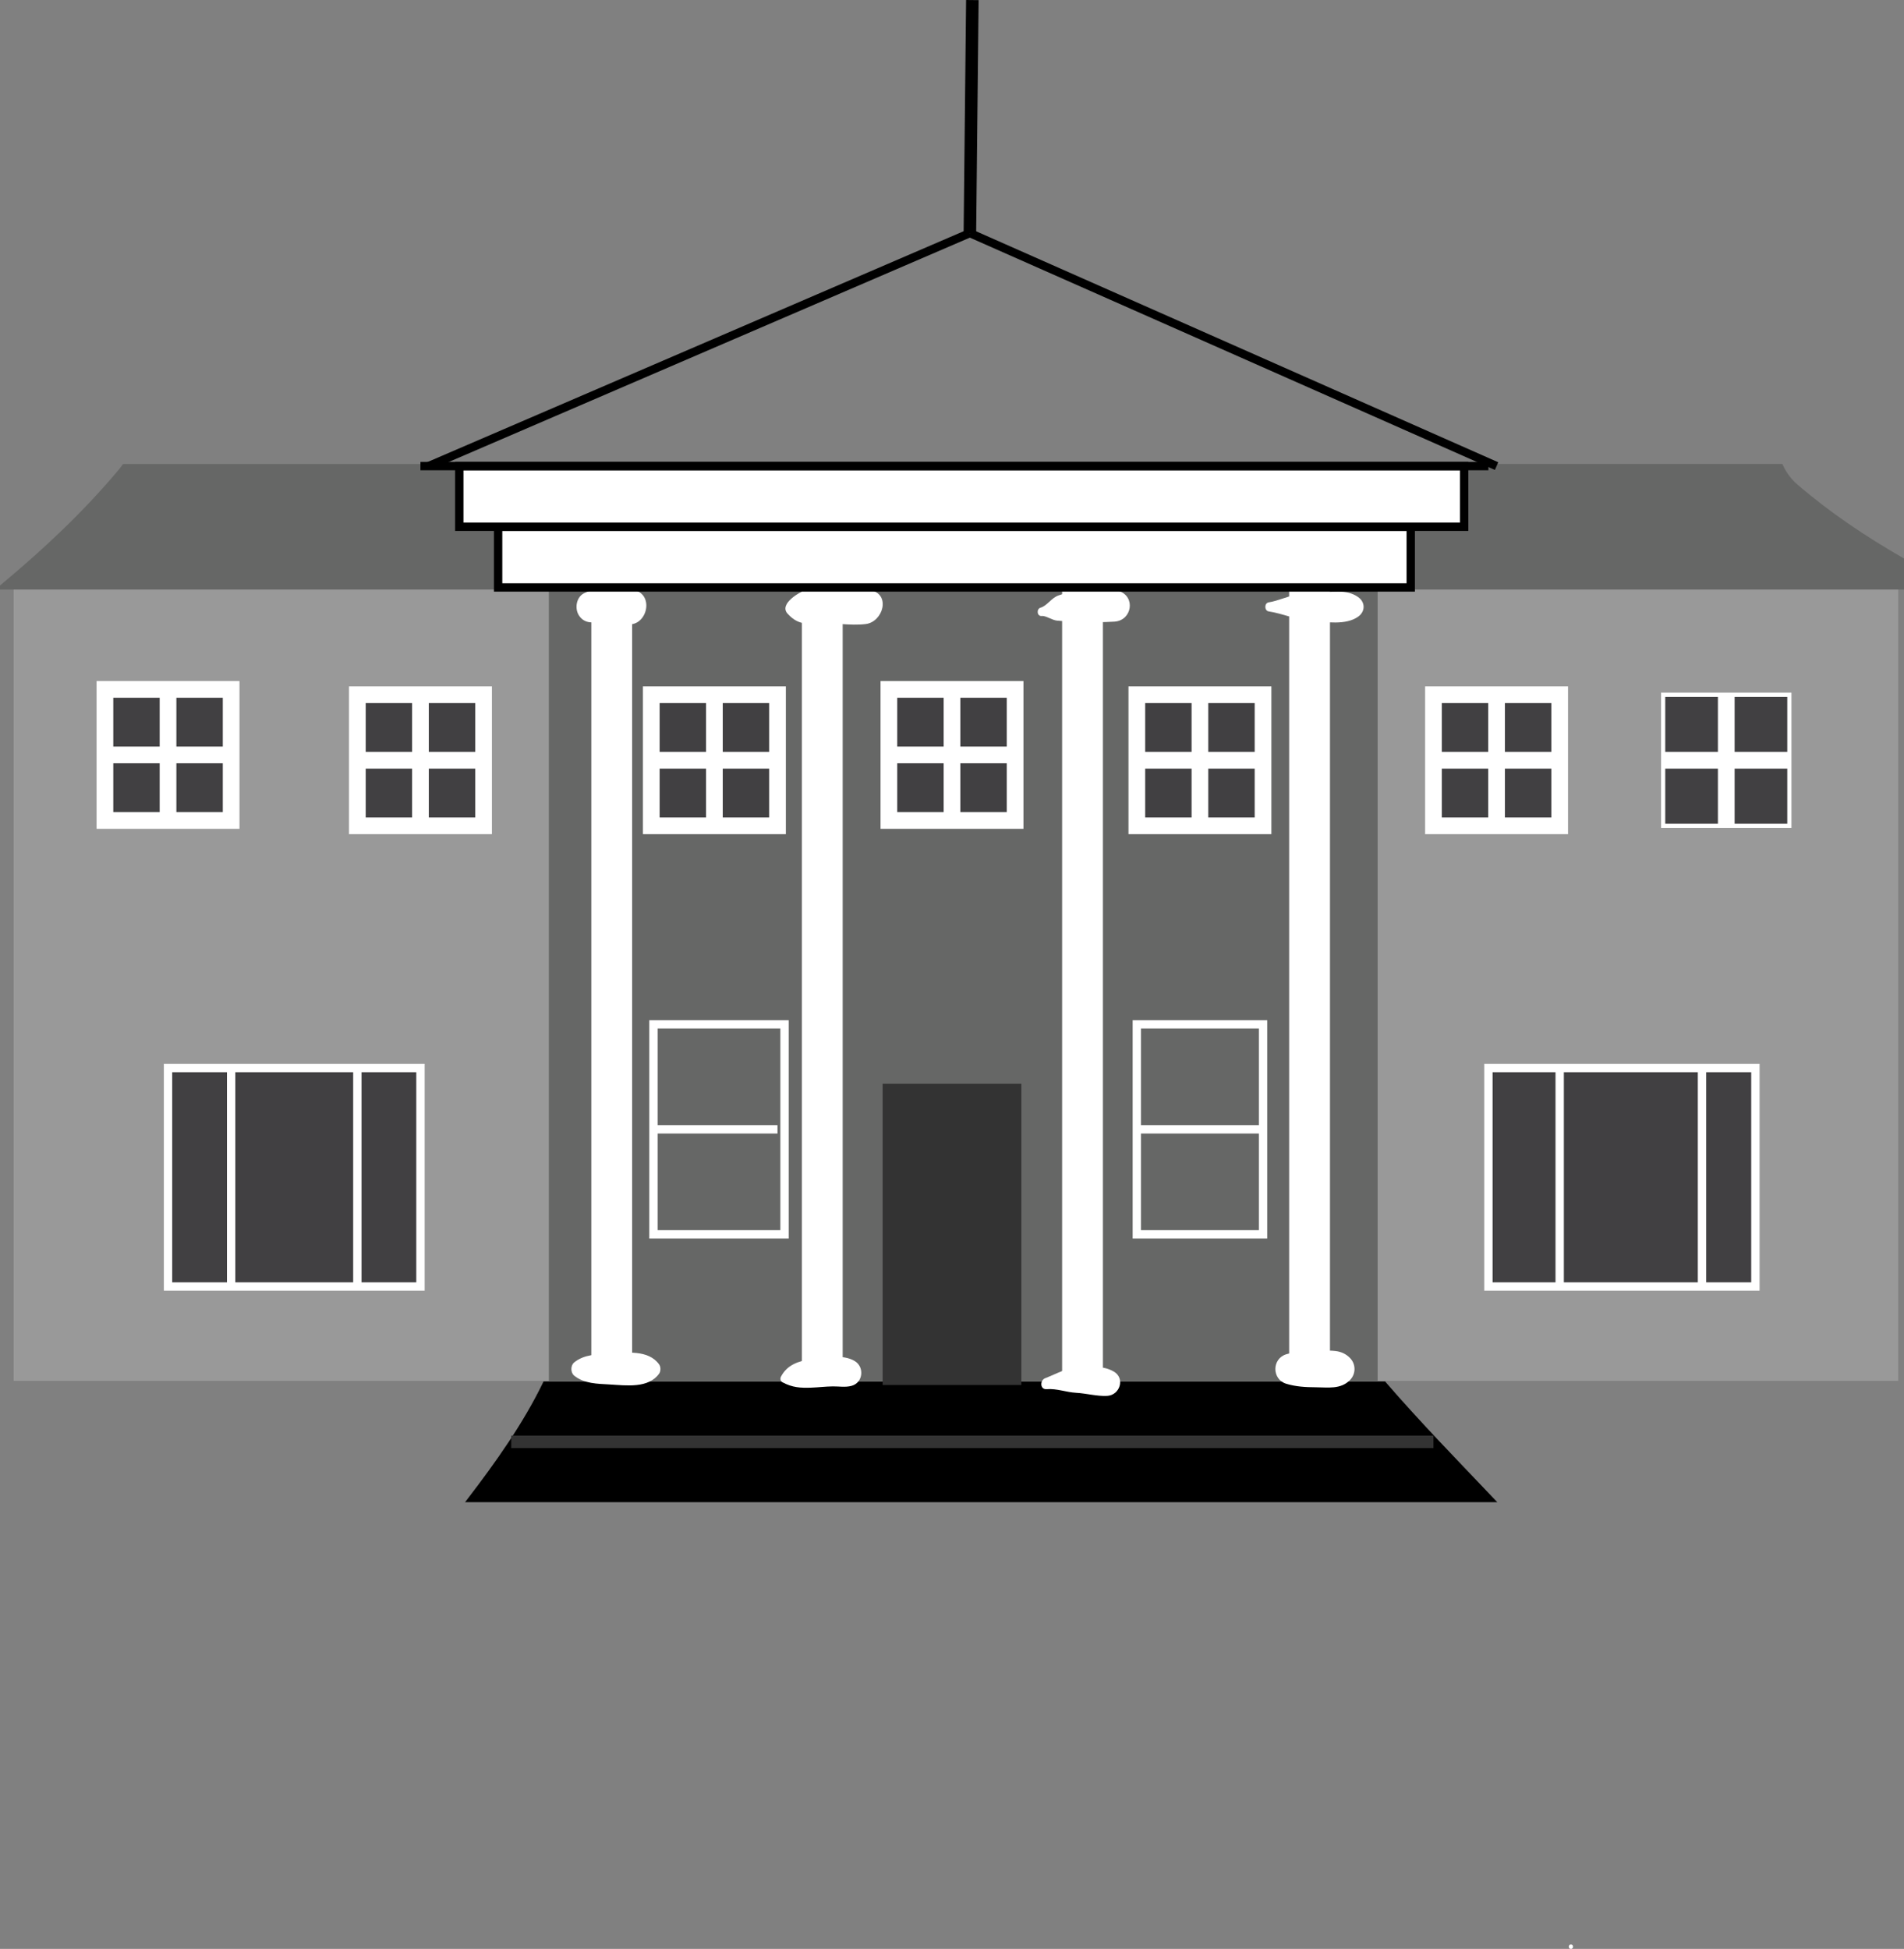 <?xml version="1.0" encoding="utf-8"?>
<!-- Generator: Adobe Illustrator 16.0.0, SVG Export Plug-In . SVG Version: 6.00 Build 0)  -->
<!DOCTYPE svg PUBLIC "-//W3C//DTD SVG 1.1//EN" "http://www.w3.org/Graphics/SVG/1.1/DTD/svg11.dtd">
<svg version="1.1" xmlns="http://www.w3.org/2000/svg" xmlns:xlink="http://www.w3.org/1999/xlink" x="0px" y="0px"
	 width="456.081px" height="466.823px" viewBox="0 0 456.081 466.823" enable-background="new 0 0 456.081 466.823"
	 xml:space="preserve">
<rect x="0" y="0" width="456.081" height="466.823" fill="#808080" stroke="none"/>
<g id="Layer_1">
	<rect x="3.774" y="140.714" fill="#999999" stroke="#999999" stroke-miterlimit="10" width="450.429" height="189.535"/>
</g>
<g id="Layer_5">
	<path stroke="#000000" stroke-miterlimit="10" d="M112.416,359.318h245.077c-8.659-9.114-17.561-18.224-25.936-27.906H130.512
		C125.736,341.258,119.139,350.546,112.416,359.318z"/>
	
		<line fill="none" stroke="#333333" stroke-width="3" stroke-miterlimit="10" x1="122.458" y1="345.365" x2="343.371" y2="345.365"/>
</g>
<g id="Layer_2">
	<rect x="131.973" y="140.714" fill="#666766" stroke="#666766" stroke-miterlimit="10" width="197.522" height="189.535"/>
</g>
<g id="Layer_3">
	<path fill="#666766" stroke="#666766" stroke-miterlimit="10" d="M430.196,116.417c-1.577-1.358-2.746-2.995-3.567-4.773H29.733
		c-0.317,0.436-0.649,0.865-1,1.285c-8.466,10.113-18.088,19.099-28.233,27.549v0.236h455.081v-6.644
		C446.634,128.919,438.08,123.201,430.196,116.417z"/>
	<rect x="142.15" y="140.714" fill="#FFFFFF" stroke="#FFFFFF" stroke-miterlimit="10" width="8.774" height="189.535"/>
	<rect x="192.576" y="140.714" fill="#FFFFFF" stroke="#FFFFFF" stroke-miterlimit="10" width="8.775" height="189.535"/>
	<rect x="254.917" y="140.714" fill="#FFFFFF" stroke="#FFFFFF" stroke-miterlimit="10" width="8.775" height="189.535"/>
	<rect x="309.304" y="140.713" fill="#FFFFFF" stroke="#FFFFFF" stroke-miterlimit="10" width="8.775" height="189.535"/>
	<g>
		<g>
			<path fill="#FFFFFF" d="M143.79,148.636c1.818-0.775,4.078,0.288,5.813,0.763c5.244,1.435,7.471-6.986,2.225-8.068
				c-3.902-0.805-8.176-0.991-11.871,0.748c-1.873,0.881-2.337,3.53-1.362,5.195C139.738,149.225,141.886,149.448,143.79,148.636
				L143.79,148.636z"/>
		</g>
	</g>
	<g>
		<g>
			<path fill="#FFFFFF" d="M188.64,146.975c2.122,2.338,3.993,2.584,7.068,2.366c3.883-0.275,7.802,0.606,11.652,0.138
				c4.214-0.513,6.089-7.218,1.098-8.112c-4.605-0.825-10.642-1.23-15.235-0.097C191.755,141.632,186.497,144.615,188.64,146.975
				L188.64,146.975z"/>
		</g>
	</g>
	<g>
		<g>
			<path fill="#FFFFFF" d="M249.552,147.547c0.926-0.111,2.51,1.004,3.609,1.109c1.681,0.161,3.367,0.157,5.054,0.244
				c2.813,0.145,5.963,0.195,8.765,0.001c4.19-0.289,5.117-6.035,0.994-7.345c-2.977-0.946-6.443-0.731-9.503-0.249
				c-1.689,0.267-3.272,0.783-4.896,1.311c-1.695,0.552-2.771,2.505-4.294,2.926C248.205,145.842,248.384,147.688,249.552,147.547
				L249.552,147.547z"/>
		</g>
	</g>
	<g>
		<g>
			<path fill="#FFFFFF" d="M303.905,146.45c3.449,0.53,6.593,2.033,10.183,2.282c3.517,0.243,8.268,1.105,11.25-1.029
				c1.731-1.239,1.731-3.436,0-4.675c-2.816-2.016-6.574-1.156-9.879-1.066c-1.681,0.045-3.271,0.188-4.924,0.485
				c-2.237,0.403-4.429,1.496-6.63,1.834C302.826,144.446,302.826,146.284,303.905,146.45L303.905,146.45z"/>
		</g>
	</g>
	<g>
		<g>
			<path fill="#FFFFFF" d="M308.126,331.462c2.326,0.698,4.621,0.82,7.039,0.833c2.938,0.016,5.994,0.554,8.223-1.745
				c1.426-1.47,1.426-3.784,0-5.254c-2.046-2.111-4.571-1.765-7.281-1.75c-2.732,0.014-5.345,0.047-7.98,0.838
				C304.625,325.435,304.625,330.412,308.126,331.462L308.126,331.462z"/>
		</g>
	</g>
	<g>
		<g>
			<path fill="#FFFFFF" d="M250.715,332.748c2.421-0.199,4.666,0.74,7.069,0.87c2.444,0.132,5.005,0.866,7.435,0.735
				c3.021-0.163,4.369-4.198,1.576-5.822c-2.405-1.398-5.395-1.246-8.086-1.115c-3.18,0.155-5.461,1.588-8.35,2.708
				C249.059,330.628,249.1,332.88,250.715,332.748L250.715,332.748z"/>
		</g>
	</g>
	<g>
		<g>
			<path fill="#FFFFFF" d="M187.428,331.098c2.351,1.255,4.258,1.384,6.9,1.288c1.721-0.063,3.427-0.281,5.154-0.302
				c1.538-0.019,2.988,0.277,4.497-0.13c2.756-0.746,3.149-4.485,0.775-5.933c-2.842-1.732-7.299-0.862-10.427-0.446
				c-3.157,0.419-5.814,1.406-7.254,4.176C186.835,330.213,186.938,330.837,187.428,331.098L187.428,331.098z"/>
		</g>
	</g>
	<g>
		<g>
			<path fill="#FFFFFF" d="M137.521,329.49c2.391,1.967,5.567,1.959,8.542,2.134c3.971,0.233,9.26,0.987,11.823-2.598
				c0.414-0.577,0.414-1.628,0-2.205c-2.563-3.585-7.853-2.831-11.823-2.598c-2.975,0.175-6.151,0.167-8.542,2.134
				C136.651,327.074,136.651,328.773,137.521,329.49L137.521,329.49z"/>
		</g>
	</g>
</g>
<g id="Layer_6">
	
		<rect x="156.007" y="166.412" fill="#414042" stroke="#FFFFFF" stroke-width="4" stroke-miterlimit="10" width="30.232" height="31.396"/>
	
		<line fill="none" stroke="#FFFFFF" stroke-width="4" stroke-miterlimit="10" x1="171.123" y1="166.412" x2="171.123" y2="197.807"/>
	
		<line fill="none" stroke="#FFFFFF" stroke-width="4" stroke-miterlimit="10" x1="156.007" y1="182.109" x2="186.239" y2="182.109"/>
	
		<rect x="212.924" y="165.132" fill="#414042" stroke="#FFFFFF" stroke-width="4" stroke-miterlimit="10" width="30.232" height="31.396"/>
	
		<line fill="none" stroke="#FFFFFF" stroke-width="4" stroke-miterlimit="10" x1="228.041" y1="165.132" x2="228.041" y2="196.528"/>
	<line fill="none" stroke="#FFFFFF" stroke-width="4" stroke-miterlimit="10" x1="212.924" y1="180.83" x2="243.157" y2="180.83"/>
	
		<rect x="272.313" y="166.412" fill="#414042" stroke="#FFFFFF" stroke-width="4" stroke-miterlimit="10" width="30.232" height="31.396"/>
	
		<line fill="none" stroke="#FFFFFF" stroke-width="4" stroke-miterlimit="10" x1="287.429" y1="166.412" x2="287.429" y2="197.807"/>
	
		<line fill="none" stroke="#FFFFFF" stroke-width="4" stroke-miterlimit="10" x1="272.313" y1="182.109" x2="302.545" y2="182.109"/>
	
		<rect x="343.371" y="166.412" fill="#414042" stroke="#FFFFFF" stroke-width="4" stroke-miterlimit="10" width="30.232" height="31.396"/>
	
		<line fill="none" stroke="#FFFFFF" stroke-width="4" stroke-miterlimit="10" x1="358.487" y1="166.412" x2="358.487" y2="197.807"/>
	
		<line fill="none" stroke="#FFFFFF" stroke-width="4" stroke-miterlimit="10" x1="343.371" y1="182.109" x2="373.603" y2="182.109"/>
	<rect x="398.39" y="166.412" fill="#414042" stroke="#FFFFFF" stroke-miterlimit="10" width="30.232" height="31.396"/>
	
		<line fill="none" stroke="#FFFFFF" stroke-width="4" stroke-miterlimit="10" x1="413.506" y1="166.412" x2="413.506" y2="197.807"/>
	<line fill="none" stroke="#FFFFFF" stroke-width="4" stroke-miterlimit="10" x1="398.39" y1="182.109" x2="428.623" y2="182.109"/>
	
		<rect x="85.599" y="166.412" fill="#414042" stroke="#FFFFFF" stroke-width="4" stroke-miterlimit="10" width="30.232" height="31.396"/>
	
		<line fill="none" stroke="#FFFFFF" stroke-width="4" stroke-miterlimit="10" x1="100.715" y1="166.412" x2="100.715" y2="197.807"/>
	<line fill="none" stroke="#FFFFFF" stroke-width="4" stroke-miterlimit="10" x1="85.599" y1="182.109" x2="115.832" y2="182.109"/>
	
		<rect x="25.134" y="165.132" fill="#414042" stroke="#FFFFFF" stroke-width="4" stroke-miterlimit="10" width="30.232" height="31.396"/>
	<line fill="none" stroke="#FFFFFF" stroke-width="4" stroke-miterlimit="10" x1="40.25" y1="165.132" x2="40.25" y2="196.528"/>
	<line fill="none" stroke="#FFFFFF" stroke-width="4" stroke-miterlimit="10" x1="25.134" y1="180.83" x2="55.367" y2="180.83"/>
	
		<rect x="212.924" y="261.077" fill="#333333" stroke="#333333" stroke-width="3" stroke-miterlimit="10" width="30.232" height="69.171"/>
	
		<rect x="272.313" y="245.365" fill="#666766" stroke="#FFFFFF" stroke-width="2" stroke-miterlimit="10" width="30.232" height="50.298"/>
	
		<rect x="156.529" y="245.365" fill="#666766" stroke="#FFFFFF" stroke-width="2" stroke-miterlimit="10" width="31.396" height="50.298"/>
	
		<line fill="none" stroke="#FFFFFF" stroke-width="2" stroke-miterlimit="10" x1="156.529" y1="270.513" x2="186.239" y2="270.513"/>
	
		<line fill="none" stroke="#FFFFFF" stroke-width="2" stroke-miterlimit="10" x1="272.313" y1="270.513" x2="302.545" y2="270.513"/>
	
		<rect x="40.25" y="255.83" fill="#414042" stroke="#FFFFFF" stroke-width="2" stroke-miterlimit="10" width="60.465" height="52.326"/>
	
		<rect x="356.53" y="255.83" fill="#414042" stroke="#FFFFFF" stroke-width="2" stroke-miterlimit="10" width="63.953" height="52.326"/>
	<line fill="none" stroke="#FFFFFF" stroke-width="2" stroke-miterlimit="10" x1="55.367" y1="255.83" x2="55.367" y2="308.156"/>
	<line fill="none" stroke="#FFFFFF" stroke-width="2" stroke-miterlimit="10" x1="85.599" y1="255.83" x2="85.599" y2="308.156"/>
	<line fill="none" stroke="#FFFFFF" stroke-width="2" stroke-miterlimit="10" x1="373.603" y1="255.83" x2="373.603" y2="308.156"/>
	<line fill="none" stroke="#FFFFFF" stroke-width="2" stroke-miterlimit="10" x1="407.692" y1="255.83" x2="407.692" y2="308.156"/>
</g>
<g id="Layer_4">
	
		<rect x="119.32" y="126.179" fill="#FFFFFF" stroke="#000000" stroke-width="2" stroke-miterlimit="10" width="218.604" height="14.535"/>
	
		<rect x="110.018" y="111.644" fill="#FFFFFF" stroke="#000000" stroke-width="2" stroke-miterlimit="10" width="240.698" height="14.535"/>
	<line fill="none" stroke="#000000" stroke-width="2" stroke-miterlimit="10" x1="100.715" y1="111.644" x2="356.53" y2="111.644"/>
	<line fill="none" stroke="#000000" stroke-width="2" stroke-miterlimit="10" x1="358.487" y1="111.644" x2="232.324" y2="55.83"/>
	<line fill="none" stroke="#000000" stroke-width="2" stroke-miterlimit="10" x1="232.324" y1="55.83" x2="102.672" y2="111.644"/>
	<g>
		<g>
			<path fill="#FFFFFF" d="M376.296,466.823c0.68,0,0.68-1.055,0-1.055S375.617,466.823,376.296,466.823L376.296,466.823z"/>
		</g>
	</g>
</g>
<g id="Layer_7">
	<line fill="none" stroke="#000000" stroke-width="3" stroke-miterlimit="10" x1="232.324" y1="55.83" x2="232.915" y2="0.016"/>
</g>
</svg>
